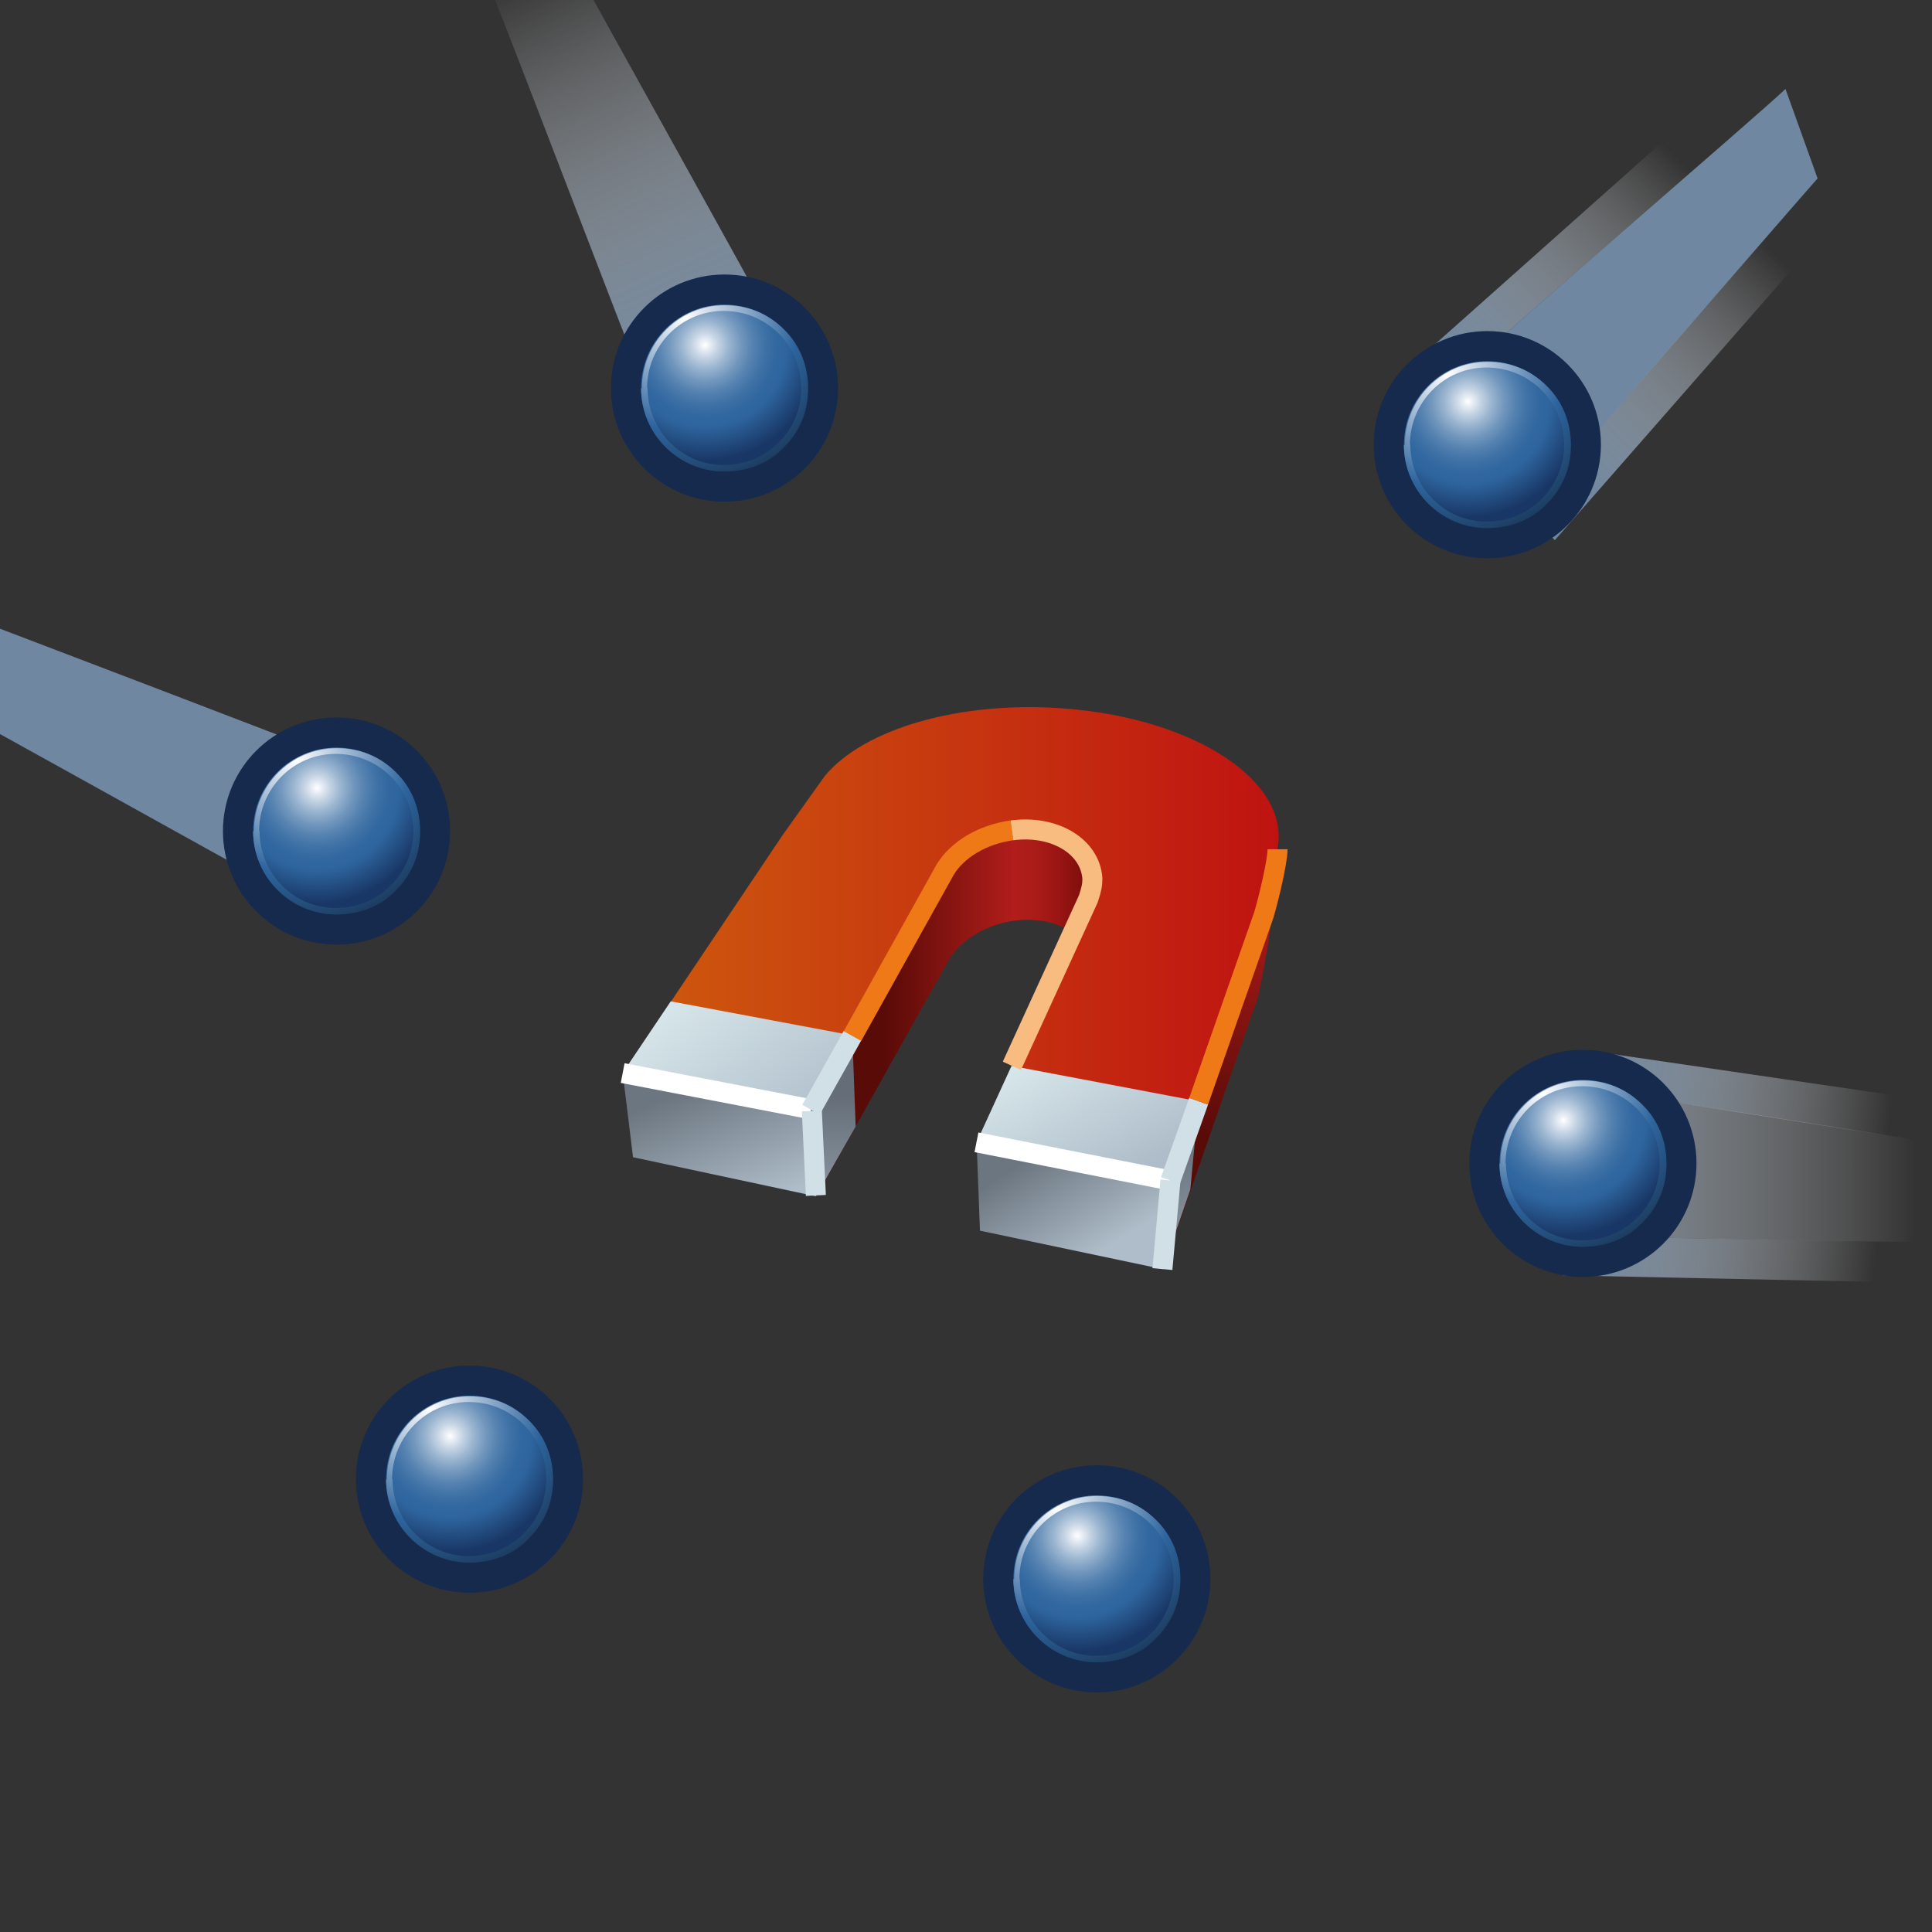<svg xmlns="http://www.w3.org/2000/svg" width="48" height="48" xmlns:xlink="http://www.w3.org/1999/xlink" version="1"><rect width="100%" height="100%" fill="#333333" stroke="none"/><defs><linearGradient id="k" x1="21.166" x2="16.757" y1="459.607" y2="449.81" gradientUnits="userSpaceOnUse" gradientTransform="translate(-3.513 -450.695)"><stop offset="0" stop-color="#6F87A0"/><stop offset="1" stop-color="#fff" stop-opacity="0"/></linearGradient><linearGradient id="m" x1="21.592" x2="16.606" y1="460.478" y2="449.398" gradientUnits="userSpaceOnUse"><stop offset="0" stop-color="#88a9c3"/><stop offset="1" stop-color="#fff" stop-opacity="0"/></linearGradient><radialGradient cx="43.98" cy="470.386" r="2.869" gradientUnits="userSpaceOnUse" gradientTransform="matrix(-1 0 0 1 55.359 0)" fy="470.386" fx="43.98"><stop offset="0" stop-color="#fff"/><stop offset=".004" stop-color="#FDFDFE"/><stop offset=".107" stop-color="#C7D5E5"/><stop offset=".212" stop-color="#98B3CF"/><stop offset=".315" stop-color="#7297BD"/><stop offset=".417" stop-color="#5481B0"/><stop offset=".517" stop-color="#3F72A6"/><stop offset=".615" stop-color="#3268A0"/><stop offset=".708" stop-color="#2E659E"/><stop offset="1" stop-color="#193766"/></radialGradient><radialGradient cx="10.871" cy="469.709" r="4.066" gradientUnits="userSpaceOnUse" fy="469.709" fx="10.871"><stop offset="0" stop-color="#fff"/><stop offset=".685" stop-color="#2E659E"/><stop offset="1" stop-color="#1D3E63"/></radialGradient><radialGradient id="l" cx="20.523" cy="458.587" r="4.066" gradientUnits="userSpaceOnUse" fy="458.587" fx="20.523"><stop offset="0" stop-color="#fff"/><stop offset=".685" stop-color="#2E659E"/><stop offset="1" stop-color="#1D3E63"/></radialGradient><radialGradient id="a" cx="34.328" cy="459.265" r="2.869" gradientUnits="userSpaceOnUse" gradientTransform="matrix(-1 0 0 1 55.359 0)" fy="459.265" fx="34.328"><stop offset="0" stop-color="#fff"/><stop offset=".004" stop-color="#FDFDFE"/><stop offset=".107" stop-color="#C7D5E5"/><stop offset=".212" stop-color="#98B3CF"/><stop offset=".315" stop-color="#7297BD"/><stop offset=".417" stop-color="#5481B0"/><stop offset=".517" stop-color="#3F72A6"/><stop offset=".615" stop-color="#3268A0"/><stop offset=".708" stop-color="#2E659E"/><stop offset="1" stop-color="#193766"/></radialGradient><radialGradient cx="15.591" cy="460.96" r="2.869" gradientUnits="userSpaceOnUse" gradientTransform="matrix(-1 0 0 1 55.359 0)" fy="460.96" fx="15.591" xlink:href="#a"><stop offset="0" stop-color="#fff"/><stop offset=".004" stop-color="#FDFDFE"/><stop offset=".107" stop-color="#C7D5E5"/><stop offset=".212" stop-color="#98B3CF"/><stop offset=".315" stop-color="#7297BD"/><stop offset=".417" stop-color="#5481B0"/><stop offset=".517" stop-color="#3F72A6"/><stop offset=".615" stop-color="#3268A0"/><stop offset=".708" stop-color="#2E659E"/><stop offset="1" stop-color="#193766"/></radialGradient><radialGradient cx="39.26" cy="460.283" r="4.065" gradientUnits="userSpaceOnUse" fy="460.283" fx="39.26"><stop offset="0" stop-color="#fff"/><stop offset=".685" stop-color="#2E659E"/><stop offset="1" stop-color="#1D3E63"/></radialGradient><radialGradient cx="13.123" cy="478.523" r="2.87" gradientUnits="userSpaceOnUse" gradientTransform="matrix(-1 0 0 1 55.359 0)" fy="478.523" fx="13.123"><stop offset="0" stop-color="#fff"/><stop offset=".004" stop-color="#FDFDFE"/><stop offset=".107" stop-color="#C7D5E5"/><stop offset=".212" stop-color="#98B3CF"/><stop offset=".315" stop-color="#7297BD"/><stop offset=".417" stop-color="#5481B0"/><stop offset=".517" stop-color="#3F72A6"/><stop offset=".615" stop-color="#3268A0"/><stop offset=".708" stop-color="#2E659E"/><stop offset="1" stop-color="#193766"/></radialGradient><radialGradient cx="41.728" cy="477.845" r="4.066" gradientUnits="userSpaceOnUse" fy="477.845" fx="41.728"><stop offset="0" stop-color="#fff"/><stop offset=".685" stop-color="#2E659E"/><stop offset="1" stop-color="#1D3E63"/></radialGradient><radialGradient cx="25.142" cy="489.078" r="2.869" gradientUnits="userSpaceOnUse" gradientTransform="matrix(-1 0 0 1 55.359 0)" fy="489.078" fx="25.142"><stop offset="0" stop-color="#fff"/><stop offset=".004" stop-color="#FDFDFE"/><stop offset=".107" stop-color="#C7D5E5"/><stop offset=".212" stop-color="#98B3CF"/><stop offset=".315" stop-color="#7297BD"/><stop offset=".417" stop-color="#5481B0"/><stop offset=".517" stop-color="#3F72A6"/><stop offset=".615" stop-color="#3268A0"/><stop offset=".708" stop-color="#2E659E"/><stop offset="1" stop-color="#193766"/></radialGradient><radialGradient cx="29.709" cy="488.4" r="4.065" gradientUnits="userSpaceOnUse" fy="488.4" fx="29.709"><stop offset="0" stop-color="#fff"/><stop offset=".685" stop-color="#2E659E"/><stop offset="1" stop-color="#1D3E63"/></radialGradient><radialGradient cx="40.541" cy="486.093" r="2.869" gradientUnits="userSpaceOnUse" gradientTransform="matrix(-1 0 0 1 55.359 0)" fy="486.093" fx="40.541"><stop offset="0" stop-color="#fff"/><stop offset=".004" stop-color="#FDFDFE"/><stop offset=".107" stop-color="#C7D5E5"/><stop offset=".212" stop-color="#98B3CF"/><stop offset=".315" stop-color="#7297BD"/><stop offset=".417" stop-color="#5481B0"/><stop offset=".517" stop-color="#3F72A6"/><stop offset=".615" stop-color="#3268A0"/><stop offset=".708" stop-color="#2E659E"/><stop offset="1" stop-color="#193766"/></radialGradient><radialGradient cx="14.31" cy="485.416" r="4.065" gradientUnits="userSpaceOnUse" fy="485.416" fx="14.31"><stop offset="0" stop-color="#fff"/><stop offset=".685" stop-color="#2E659E"/><stop offset="1" stop-color="#1D3E63"/></radialGradient><linearGradient id="b" x1="22.911" x2="22.938" y1="478.871" y2="481.75" gradientUnits="userSpaceOnUse"><stop offset="0" stop-color="#656E78"/><stop offset="1" stop-color="#828E99"/></linearGradient><linearGradient id="I" x1="22.911" x2="22.938" y1="478.871" y2="481.75" xlink:href="#b" gradientUnits="userSpaceOnUse"/><linearGradient id="c" x1="34.96" x2="35.875" y1="481.321" y2="483.043" gradientUnits="userSpaceOnUse"><stop offset="0" stop-color="#6C7680"/><stop offset="1" stop-color="#828E99"/></linearGradient><linearGradient id="H" x1="34.96" x2="35.875" y1="481.321" y2="483.043" xlink:href="#c" gradientUnits="userSpaceOnUse"/><linearGradient id="d" x1="35.848" x2="38.832" y1="480.218" y2="471.303" gradientUnits="userSpaceOnUse"><stop offset="0" stop-color="#590B08"/><stop offset="1" stop-color="#B11D1A"/></linearGradient><linearGradient id="G" x1="35.848" x2="38.832" y1="480.218" y2="471.303" xlink:href="#d" gradientUnits="userSpaceOnUse" gradientTransform="translate(57.21 -.83)"/><linearGradient id="e" x1="30.642" x2="33.146" y1="477.338" y2="481.796" gradientUnits="userSpaceOnUse"><stop offset="0" stop-color="#D5E5E9"/><stop offset="1" stop-color="#AEBDC9"/></linearGradient><linearGradient id="F" x1="30.642" x2="33.146" y1="477.338" y2="481.796" xlink:href="#e" gradientUnits="userSpaceOnUse"/><linearGradient id="f" x1="18.209" x2="20.012" y1="478.426" y2="482.866" gradientUnits="userSpaceOnUse"><stop offset="0" stop-color="#6C7680"/><stop offset="1" stop-color="#AEBDC9"/></linearGradient><linearGradient id="E" x1="18.209" x2="20.012" y1="478.426" y2="482.866" xlink:href="#f" gradientUnits="userSpaceOnUse"/><linearGradient id="g" x1="17.795" x2="21.867" y1="475.173" y2="480.455" gradientUnits="userSpaceOnUse"><stop offset="0" stop-color="#D5E5E9"/><stop offset="1" stop-color="#AEBDC9"/></linearGradient><linearGradient id="D" x1="17.795" x2="21.867" y1="475.173" y2="480.455" xlink:href="#g" gradientUnits="userSpaceOnUse"/><linearGradient id="h" x1="15.385" x2="38.865" y1="473.426" y2="473.426" gradientUnits="userSpaceOnUse"><stop offset="0" stop-color="#CE5B0E"/><stop offset="1" stop-color="#BF1311"/></linearGradient><linearGradient id="C" x1="15.385" x2="38.865" y1="473.426" y2="473.426" xlink:href="#h" gradientUnits="userSpaceOnUse" gradientTransform="translate(57.21 -.83)"/><linearGradient id="i" x1="30.341" x2="32.602" y1="480.836" y2="484.389" gradientUnits="userSpaceOnUse"><stop offset="0" stop-color="#6C7680"/><stop offset="1" stop-color="#AEBDC9"/></linearGradient><linearGradient id="B" x1="30.341" x2="32.602" y1="480.836" y2="484.389" xlink:href="#i" gradientUnits="userSpaceOnUse"/><linearGradient id="j" x1="24.754" x2="32.224" y1="475.883" y2="475.883" gradientUnits="userSpaceOnUse"><stop offset="0" stop-color="#590B08"/><stop offset=".618" stop-color="#B11D1A"/><stop offset=".717" stop-color="#AB1C18"/><stop offset=".831" stop-color="#9A1513"/><stop offset=".953" stop-color="#7F0F0C"/><stop offset="1" stop-color="#730C09"/></linearGradient><linearGradient id="A" x1="24.754" x2="32.224" y1="475.883" y2="475.883" xlink:href="#j" gradientUnits="userSpaceOnUse" gradientTransform="translate(57.21 -.83)"/><linearGradient id="u" x1="38.465" x2="44.536" y1="9.451" y2="3.154" xlink:href="#k" gradientUnits="userSpaceOnUse"/><linearGradient id="r" x1="39.949" x2="51.093" y1="29.046" y2="29.046" xlink:href="#k" gradientUnits="userSpaceOnUse"/><linearGradient id="p" x1="27.718" x2="29.978" y1="42.201" y2="49.53" xlink:href="#k" gradientUnits="userSpaceOnUse"/><linearGradient id="n" x1="10.197" x2="6.095" y1="38.688" y2="46.12" xlink:href="#k" gradientUnits="userSpaceOnUse"/><linearGradient id="w" x1="6.328" x2="-1.866" y1="19.519" y2="16.009" xlink:href="#k" gradientUnits="userSpaceOnUse"/><radialGradient id="J" cx="34.328" cy="459.265" r="2.869" xlink:href="#a" gradientUnits="userSpaceOnUse" gradientTransform="matrix(-1 0 0 1 55.359 0)" fx="34.328" fy="459.265"/><radialGradient id="K" cx="20.523" cy="458.587" r="4.066" xlink:href="#l" gradientUnits="userSpaceOnUse" fx="20.523" fy="458.587"/><radialGradient id="L" cx="34.328" cy="459.265" r="2.869" xlink:href="#a" gradientUnits="userSpaceOnUse" gradientTransform="matrix(-1 0 0 1 55.359 0)" fx="34.328" fy="459.265"/><radialGradient id="M" cx="20.523" cy="458.587" r="4.066" xlink:href="#l" gradientUnits="userSpaceOnUse" fx="20.523" fy="458.587"/><radialGradient id="N" cx="34.328" cy="459.265" r="2.869" xlink:href="#a" gradientUnits="userSpaceOnUse" gradientTransform="matrix(-1 0 0 1 55.359 0)" fx="34.328" fy="459.265"/><radialGradient id="O" cx="20.523" cy="458.587" r="4.066" xlink:href="#l" gradientUnits="userSpaceOnUse" fx="20.523" fy="458.587"/><radialGradient id="P" cx="34.328" cy="459.265" r="2.869" xlink:href="#a" gradientUnits="userSpaceOnUse" gradientTransform="matrix(-1 0 0 1 55.359 0)" fx="34.328" fy="459.265"/><radialGradient id="Q" cx="20.523" cy="458.587" r="4.066" xlink:href="#l" gradientUnits="userSpaceOnUse" fx="20.523" fy="458.587"/><radialGradient id="R" cx="34.328" cy="459.265" r="2.869" xlink:href="#a" gradientUnits="userSpaceOnUse" gradientTransform="matrix(-1 0 0 1 55.359 0)" fx="34.328" fy="459.265"/><radialGradient id="S" cx="20.523" cy="458.587" r="4.066" xlink:href="#l" gradientUnits="userSpaceOnUse" fx="20.523" fy="458.587"/><radialGradient id="y" cx="34.328" cy="459.265" r="2.869" xlink:href="#a" gradientUnits="userSpaceOnUse" gradientTransform="matrix(-1 0 0 1 55.359 0)" fx="34.328" fy="459.265"/><radialGradient id="z" cx="20.523" cy="458.587" r="4.066" xlink:href="#l" gradientUnits="userSpaceOnUse" fx="20.523" fy="458.587"/><linearGradient id="s" x1="20.457" x2="17.948" y1="457.66" y2="453.32" xlink:href="#m" gradientUnits="userSpaceOnUse" gradientTransform="translate(-3.513 -450.695)"/><linearGradient x1="20.457" x2="17.948" y1="457.66" y2="453.32" xlink:href="#m" gradientUnits="userSpaceOnUse" gradientTransform="translate(-3.513 -450.695)"/><linearGradient id="v" x1="44.392" x2="49.759" y1="911.817" y2="906.347" xlink:href="#k" gradientUnits="userSpaceOnUse" gradientTransform="translate(-7.027 -901.389)"/><linearGradient id="t" x1="46.456" x2="53.785" y1="930.387" y2="931.119" xlink:href="#k" gradientUnits="userSpaceOnUse" gradientTransform="translate(-3.513 -450.695)"/><linearGradient id="q" x1="31.285" x2="32.427" y1="492.087" y2="496.629" xlink:href="#m" gradientUnits="userSpaceOnUse"/><linearGradient id="o" x1="14.077" x2="11.179" y1="489.75" y2="495.436" xlink:href="#m" gradientUnits="userSpaceOnUse"/><linearGradient id="x" x1="9.496" x2="4.889" y1="470.609" y2="468.235" xlink:href="#m" gradientUnits="userSpaceOnUse"/></defs><g><path fill="url(#n)" d="M5.45 45.3c.34-.68 3.94-8.1 4.38-8.96.68.43 2.45 1.37 3.08 1.76-.44.74-5.6 8.3-6.1 9.13L5.46 45.3z"/><g fill="url(#o)" transform="translate(-3.513 -450.695)" color="#000" overflow="visible"><linearGradient x1="-165.394" x2="-170.38" y1="-93.119" y2="-104.198" gradientTransform="matrix(-.574 -.819 .819 -.574 -3.236 298.158)" gradientUnits="userSpaceOnUse"><stop fill="url(#o)" offset="0" stop-color="#88A9C3"/><stop fill="url(#o)" offset="1" stop-color="#fff"/></linearGradient><path d="M10.96 498.84l6.82-10.37-4.84-2.86-4.64 9.44 2.66 3.8zm-2-2.85c.34-.68 3.94-8.12 4.38-8.96.68.42 2.46 1.37 3.08 1.76-.45.73-5.6 8.3-6.1 9.13L8.96 496z" overflow="visible"/></g><path fill="url(#p)" d="M28.88 49.96c-.22-.7-2.93-8.52-3.23-9.42.78-.18 2.7-.77 3.43-.94.2.84 1.9 9.85 2.14 10.77l-2.34-.4z"/><g fill="url(#q)" transform="translate(-3.513 -450.695)" color="#000" overflow="visible"><linearGradient x1="66.343" x2="61.356" y1="-178.057" y2="-189.137" gradientTransform="matrix(-.985 -.174 .174 -.985 126.852 325.995)" gradientUnits="userSpaceOnUse"><stop fill="url(#q)" offset="0" stop-color="#88A9C3"/><stop fill="url(#q)" offset="1" stop-color="#fff"/></linearGradient><path d="M35.83 501.26l-2.5-12.16-5.45 1.4 3.38 9.96 4.57.8zm-3.43-.6c-.23-.72-2.94-8.52-3.23-9.42.78-.2 2.7-.77 3.42-.94.2.84 1.9 9.85 2.13 10.77l-2.33-.4z" overflow="visible"/></g><path fill="url(#r)" d="M49.9 30.9c-.74-.02-9-.14-9.95-.18.1-.8.2-2.8.3-3.53.85.08 9.9 1.55 10.84 1.66l-1.2 2.05z"/><g fill="url(#s)" transform="translate(-3.513 -450.695)" color="#000" overflow="visible"><linearGradient x1="374.189" x2="369.202" y1="61.18" y2="50.099" gradientTransform="matrix(-.5 .866 -.866 -.5 282.712 186.124)" gradientUnits="userSpaceOnUse"><stop offset="0" stop-color="#88A9C3"/><stop offset="1" stop-color="#fff"/></linearGradient><path fill="url(#t)" d="M55.17 478.58l-12.3-1.8-.53 5.6 10.5.22 2.33-4.02zm-1.75 3.02c-.74-.03-9-.15-9.95-.18.1-.8.2-2.8.3-3.54.84.1 9.9 1.57 10.84 1.67l-1.18 2.05z" overflow="visible"/></g><path fill="url(#u)" d="M45.16 4.43c-.5.56-5.9 6.8-6.55 7.5-.54-.57-2-1.95-2.5-2.48.6-.6 7.56-6.58 8.25-7.24l.8 2.23z"/><path fill="url(#v)" d="M43.97 1.15L34.7 9.4l3.93 4.02 6.92-7.9-1.58-4.37zm1.2 3.28c-.52.56-5.92 6.8-6.56 7.5-.53-.57-2-1.95-2.5-2.48.6-.6 7.56-6.58 8.25-7.24l.8 2.23z" color="#000" overflow="visible"/><path fill="url(#k)" d="M14.43-.57c.36.66 4.38 7.88 4.82 8.72-.73.3-2.53 1.23-3.2 1.52-.35-.8-3.6-9.37-3.98-10.24h2.36z"/><path fill="url(#s)" d="M10.95-.57l4.58 11.54 5.12-2.33-5.06-9.2h-4.65zm3.48 0c.35.66 4.38 7.88 4.82 8.72-.73.3-2.53 1.23-3.2 1.5C15.7 8.9 12.44.3 12.06-.56h2.36z"/><path fill="url(#w)" d="M-.84 15.3c.7.27 8.42 3.2 9.3 3.57-.37.72-1.16 2.57-1.5 3.22-.76-.4-8.76-4.87-9.6-5.3l1.8-1.5z"/><g fill="url(#x)" transform="translate(-3.513 -450.695)" color="#000" overflow="visible"><linearGradient x1="-187.844" x2="-192.831" y1="353.518" y2="342.438" gradientTransform="matrix(.766 -.643 .643 .766 -71.234 80.032)" gradientUnits="userSpaceOnUse"><stop fill="url(#x)" offset="0" stop-color="#88A9C3"/><stop fill="url(#x)" offset="1" stop-color="#fff"/></linearGradient><path d="M0 468.23l10.93 5.9 2.42-5.08-9.8-3.8L0 468.22zm2.67-2.25c.7.3 8.42 3.23 9.3 3.58-.37.72-1.15 2.57-1.5 3.23-.76-.4-8.76-4.88-9.6-5.3l1.8-1.52z" overflow="visible"/></g><circle cx="21.513" cy="460.337" r="2.072" fill="none" stroke="#152a4c" stroke-width="1.5" transform="translate(-3.513 -450.695)"/><circle cx="21.513" cy="460.337" r="2.072" fill="url(#y)" transform="translate(-3.513 -450.695)"/><g transform="translate(-3.513 -450.695)"><radialGradient cx="20.523" cy="458.587" r="4.066" fx="20.523" fy="458.587" gradientUnits="userSpaceOnUse"><stop offset="0" stop-color="#fff"/><stop offset=".685" stop-color="#2E659E"/><stop offset="1" stop-color="#1D3E63"/></radialGradient><path fill="url(#z)" d="M19.44 460.34c0 1.14.93 2.07 2.07 2.07.57 0 1.1-.2 1.48-.6.4-.4.6-.9.6-1.46 0-.56-.2-1.08-.6-1.47-.4-.4-.9-.6-1.47-.6-1.13 0-2.06.92-2.06 2.07zm.15 0c0-1.06.85-1.92 1.9-1.92.53 0 1 .2 1.37.56.36.36.56.84.56 1.36 0 .5-.2 1-.56 1.35-.36.36-.84.56-1.36.56-1.05 0-1.9-.86-1.9-1.92z"/></g><g><path fill="none" stroke="#320508" stroke-width="1.38.163" d="M31.7 20.9c-.04.6-.12 1.6-.24 2.33-.06.4-.16 1.03-.28 1.4l-2.33 6.7-4.54-.96-.07-2.2 2.37-5.2c-.36-.24-.88-.37-1.45-.3-.72.1-1.34.5-1.63.98l-3.28 5.86-4.54-.95-.26-2.1 3.97-5.9 1.06-1.47c.98-1.16 3.37-1.88 6-1.67 3.2.27 5.56 1.83 5.24 3.5z"/><path fill="url(#A)" d="M88.7 472.2c-.5-.37-1.26-.54-2.08-.44-1.04.14-1.93.7-2.35 1.4l-4.73 8.45-.2-3.07 4.8-8.58c.43-.72 1.33-1.28 2.4-1.42 1.5-.2 2.8.56 2.85 1.7 0 .17 0 .32-.04.48l-.65 1.5z" transform="matrix(.694 0 0 .694 -34.907 -304.529)"/><path fill="url(#B)" d="M34.72 485.07l-6.55-1.38-.12-3.17L35 481.9l-.28 3.17z" transform="matrix(.694 0 0 .694 4.797 -305.105)"/><path fill="url(#C)" d="M96.03 469.2c-.06.57-.23 1.5-.4 2.06l-3.42 9.8-6.94-1.36 4-8.72c.1-.36.15-.48.13-.74-.07-1.15-1.35-1.9-2.87-1.7-1.06.13-1.97.7-2.4 1.4l-4.8 8.6-6.73-1.32 5.7-8.5 1.52-2.13c1.4-1.7 4.86-2.72 8.64-2.42 4.65.37 8.04 2.62 7.57 5.02" transform="matrix(.694 0 0 .694 -34.907 -304.529)"/><path fill="url(#D)" d="M23.6 476.7l-6.5-1.22-1.72 2.56 6.74 1.33 1.48-2.66z" transform="matrix(.694 0 0 .694 4.797 -305.105)"/><path fill="url(#E)" d="M22.3 482.45l-.18-3.08-6.74-1.33.37 3.02 6.55 1.4z" transform="matrix(.694 0 0 .694 4.797 -305.105)"/><path fill="url(#F)" d="M36 479.06l-6.7-1.27-1.25 2.73L35 481.9l1-2.84z" transform="matrix(.694 0 0 .694 4.797 -305.105)"/><path fill="url(#G)" d="M96.03 469.2c0 .47-.33 1.83-.5 2.35l-3.32 9.52-.27 3.17 3.36-9.65c.16-.56.3-1.47.4-2.04.22-1.47.36-3.53.36-4" transform="matrix(.694 0 0 .694 -34.907 -304.529)"/><path fill="url(#H)" d="M34.72 485.07l.28-3.17 1-2.84-.3 3.16-.98 2.85z" transform="matrix(.694 0 0 .694 4.797 -305.105)"/><path fill="url(#I)" d="M22.3 482.45l-.18-3.08 1.48-2.66.12 3.25-1.42 2.5z" transform="matrix(.694 0 0 .694 4.797 -305.105)"/><path fill="none" stroke="#fff" stroke-width=".497" d="M15.47 26.66l4.68.9"/><path fill="none" stroke="#fff" stroke-width=".497" d="M24.26 28.38l4.82.95"/><path fill="none" stroke="#d0e0e6" stroke-width=".497" d="M20.15 27.57l1.03-1.84"/><path fill="none" stroke="#ef7916" stroke-width=".497" d="M25.14 20.63c-.73.1-1.36.48-1.66.98l-2.3 4.13"/><path fill="none" stroke="#f8bb80" stroke-width=".497" d="M25.14 26.48l1.9-4.15c.08-.25.1-.34.1-.5-.05-.8-.94-1.34-2-1.2"/><path fill="none" stroke="#d0e0e6" stroke-width=".497" d="M29.08 29.33l.7-1.97"/><path fill="none" stroke="#ef7916" stroke-width=".497" d="M31.74 21.1c0 .32-.23 1.26-.34 1.63l-1.62 4.63"/><path fill="none" stroke="#d0e0e6" stroke-width=".497" d="M20.17 27.6l.1 2.1"/><path fill="none" stroke="#d0e0e6" stroke-width=".497" d="M29.08 29.33l-.2 2.2"/></g><circle cx="21.513" cy="460.337" r="2.072" fill="none" stroke="#152a4c" stroke-width="1.5" transform="translate(15.439 -449.289)"/><circle cx="21.513" cy="460.337" r="2.072" fill="url(#J)" transform="translate(15.439 -449.289)"/><g transform="translate(15.439 -449.289)"><radialGradient cx="20.523" cy="458.587" r="4.066" fx="20.523" fy="458.587" gradientUnits="userSpaceOnUse"><stop offset="0" stop-color="#fff"/><stop offset=".685" stop-color="#2E659E"/><stop offset="1" stop-color="#1D3E63"/></radialGradient><path fill="url(#K)" d="M19.44 460.34c0 1.14.93 2.07 2.07 2.07.57 0 1.1-.2 1.48-.6.4-.4.6-.9.6-1.46 0-.56-.2-1.08-.6-1.47-.4-.4-.9-.6-1.47-.6-1.13 0-2.06.92-2.06 2.07zm.15 0c0-1.06.85-1.92 1.9-1.92.53 0 1 .2 1.37.56.36.36.56.84.56 1.36 0 .5-.2 1-.56 1.35-.36.36-.84.56-1.36.56-1.05 0-1.9-.86-1.9-1.92z"/></g><g transform="translate(21.327 19.262) translate(-3.513 -450.695)"><circle cx="21.513" cy="460.337" r="2.072" fill="none" stroke="#152a4c" stroke-width="1.5"/><circle cx="21.513" cy="460.337" r="2.072" fill="url(#L)"/><g><radialGradient cx="20.523" cy="458.587" r="4.066" gradientUnits="userSpaceOnUse" fy="458.587" fx="20.523"><stop offset="0" stop-color="#fff"/><stop offset=".685" stop-color="#2E659E"/><stop offset="1" stop-color="#1D3E63"/></radialGradient><path fill="url(#M)" d="M19.44 460.34c0 1.14.93 2.07 2.07 2.07.57 0 1.1-.2 1.48-.6.4-.4.6-.9.6-1.46 0-.56-.2-1.08-.6-1.47-.4-.4-.9-.6-1.47-.6-1.13 0-2.06.92-2.06 2.07zm.15 0c0-1.06.85-1.92 1.9-1.92.53 0 1 .2 1.37.56.36.36.56.84.56 1.36 0 .5-.2 1-.56 1.35-.36.36-.84.56-1.36.56-1.05 0-1.9-.86-1.9-1.92z"/></g></g><g transform="translate(9.25 29.584) translate(-3.513 -450.695)"><circle cx="21.513" cy="460.337" r="2.072" fill="none" stroke="#152a4c" stroke-width="1.5"/><circle cx="21.513" cy="460.337" r="2.072" fill="url(#N)"/><g><radialGradient cx="20.523" cy="458.587" r="4.066" gradientUnits="userSpaceOnUse" fy="458.587" fx="20.523"><stop offset="0" stop-color="#fff"/><stop offset=".685" stop-color="#2E659E"/><stop offset="1" stop-color="#1D3E63"/></radialGradient><path fill="url(#O)" d="M19.44 460.34c0 1.14.93 2.07 2.07 2.07.57 0 1.1-.2 1.48-.6.4-.4.6-.9.6-1.46 0-.56-.2-1.08-.6-1.47-.4-.4-.9-.6-1.47-.6-1.13 0-2.06.92-2.06 2.07zm.15 0c0-1.06.85-1.92 1.9-1.92.53 0 1 .2 1.37.56.36.36.56.84.56 1.36 0 .5-.2 1-.56 1.35-.36.36-.84.56-1.36.56-1.05 0-1.9-.86-1.9-1.92z"/></g></g><g transform="translate(-6.336 27.107) translate(-3.513 -450.695)"><circle cx="21.513" cy="460.337" r="2.072" fill="none" stroke="#152a4c" stroke-width="1.5"/><circle cx="21.513" cy="460.337" r="2.072" fill="url(#P)"/><g><radialGradient cx="20.523" cy="458.587" r="4.066" gradientUnits="userSpaceOnUse" fy="458.587" fx="20.523"><stop offset="0" stop-color="#fff"/><stop offset=".685" stop-color="#2E659E"/><stop offset="1" stop-color="#1D3E63"/></radialGradient><path fill="url(#Q)" d="M19.44 460.34c0 1.14.93 2.07 2.07 2.07.57 0 1.1-.2 1.48-.6.4-.4.6-.9.6-1.46 0-.56-.2-1.08-.6-1.47-.4-.4-.9-.6-1.47-.6-1.13 0-2.06.92-2.06 2.07zm.15 0c0-1.06.85-1.92 1.9-1.92.53 0 1 .2 1.37.56.36.36.56.84.56 1.36 0 .5-.2 1-.56 1.35-.36.36-.84.56-1.36.56-1.05 0-1.9-.86-1.9-1.92z"/></g></g><g transform="translate(-9.639 11.005) translate(-3.513 -450.695)"><circle cx="21.513" cy="460.337" r="2.072" fill="none" stroke="#152a4c" stroke-width="1.5"/><circle cx="21.513" cy="460.337" r="2.072" fill="url(#R)"/><g><radialGradient cx="20.523" cy="458.587" r="4.066" gradientUnits="userSpaceOnUse" fy="458.587" fx="20.523"><stop offset="0" stop-color="#fff"/><stop offset=".685" stop-color="#2E659E"/><stop offset="1" stop-color="#1D3E63"/></radialGradient><path fill="url(#S)" d="M19.44 460.34c0 1.14.93 2.07 2.07 2.07.57 0 1.1-.2 1.48-.6.4-.4.6-.9.6-1.46 0-.56-.2-1.08-.6-1.47-.4-.4-.9-.6-1.47-.6-1.13 0-2.06.92-2.06 2.07zm.15 0c0-1.06.85-1.92 1.9-1.92.53 0 1 .2 1.37.56.36.36.56.84.56 1.36 0 .5-.2 1-.56 1.35-.36.36-.84.56-1.36.56-1.05 0-1.9-.86-1.9-1.92z"/></g></g></g></svg>